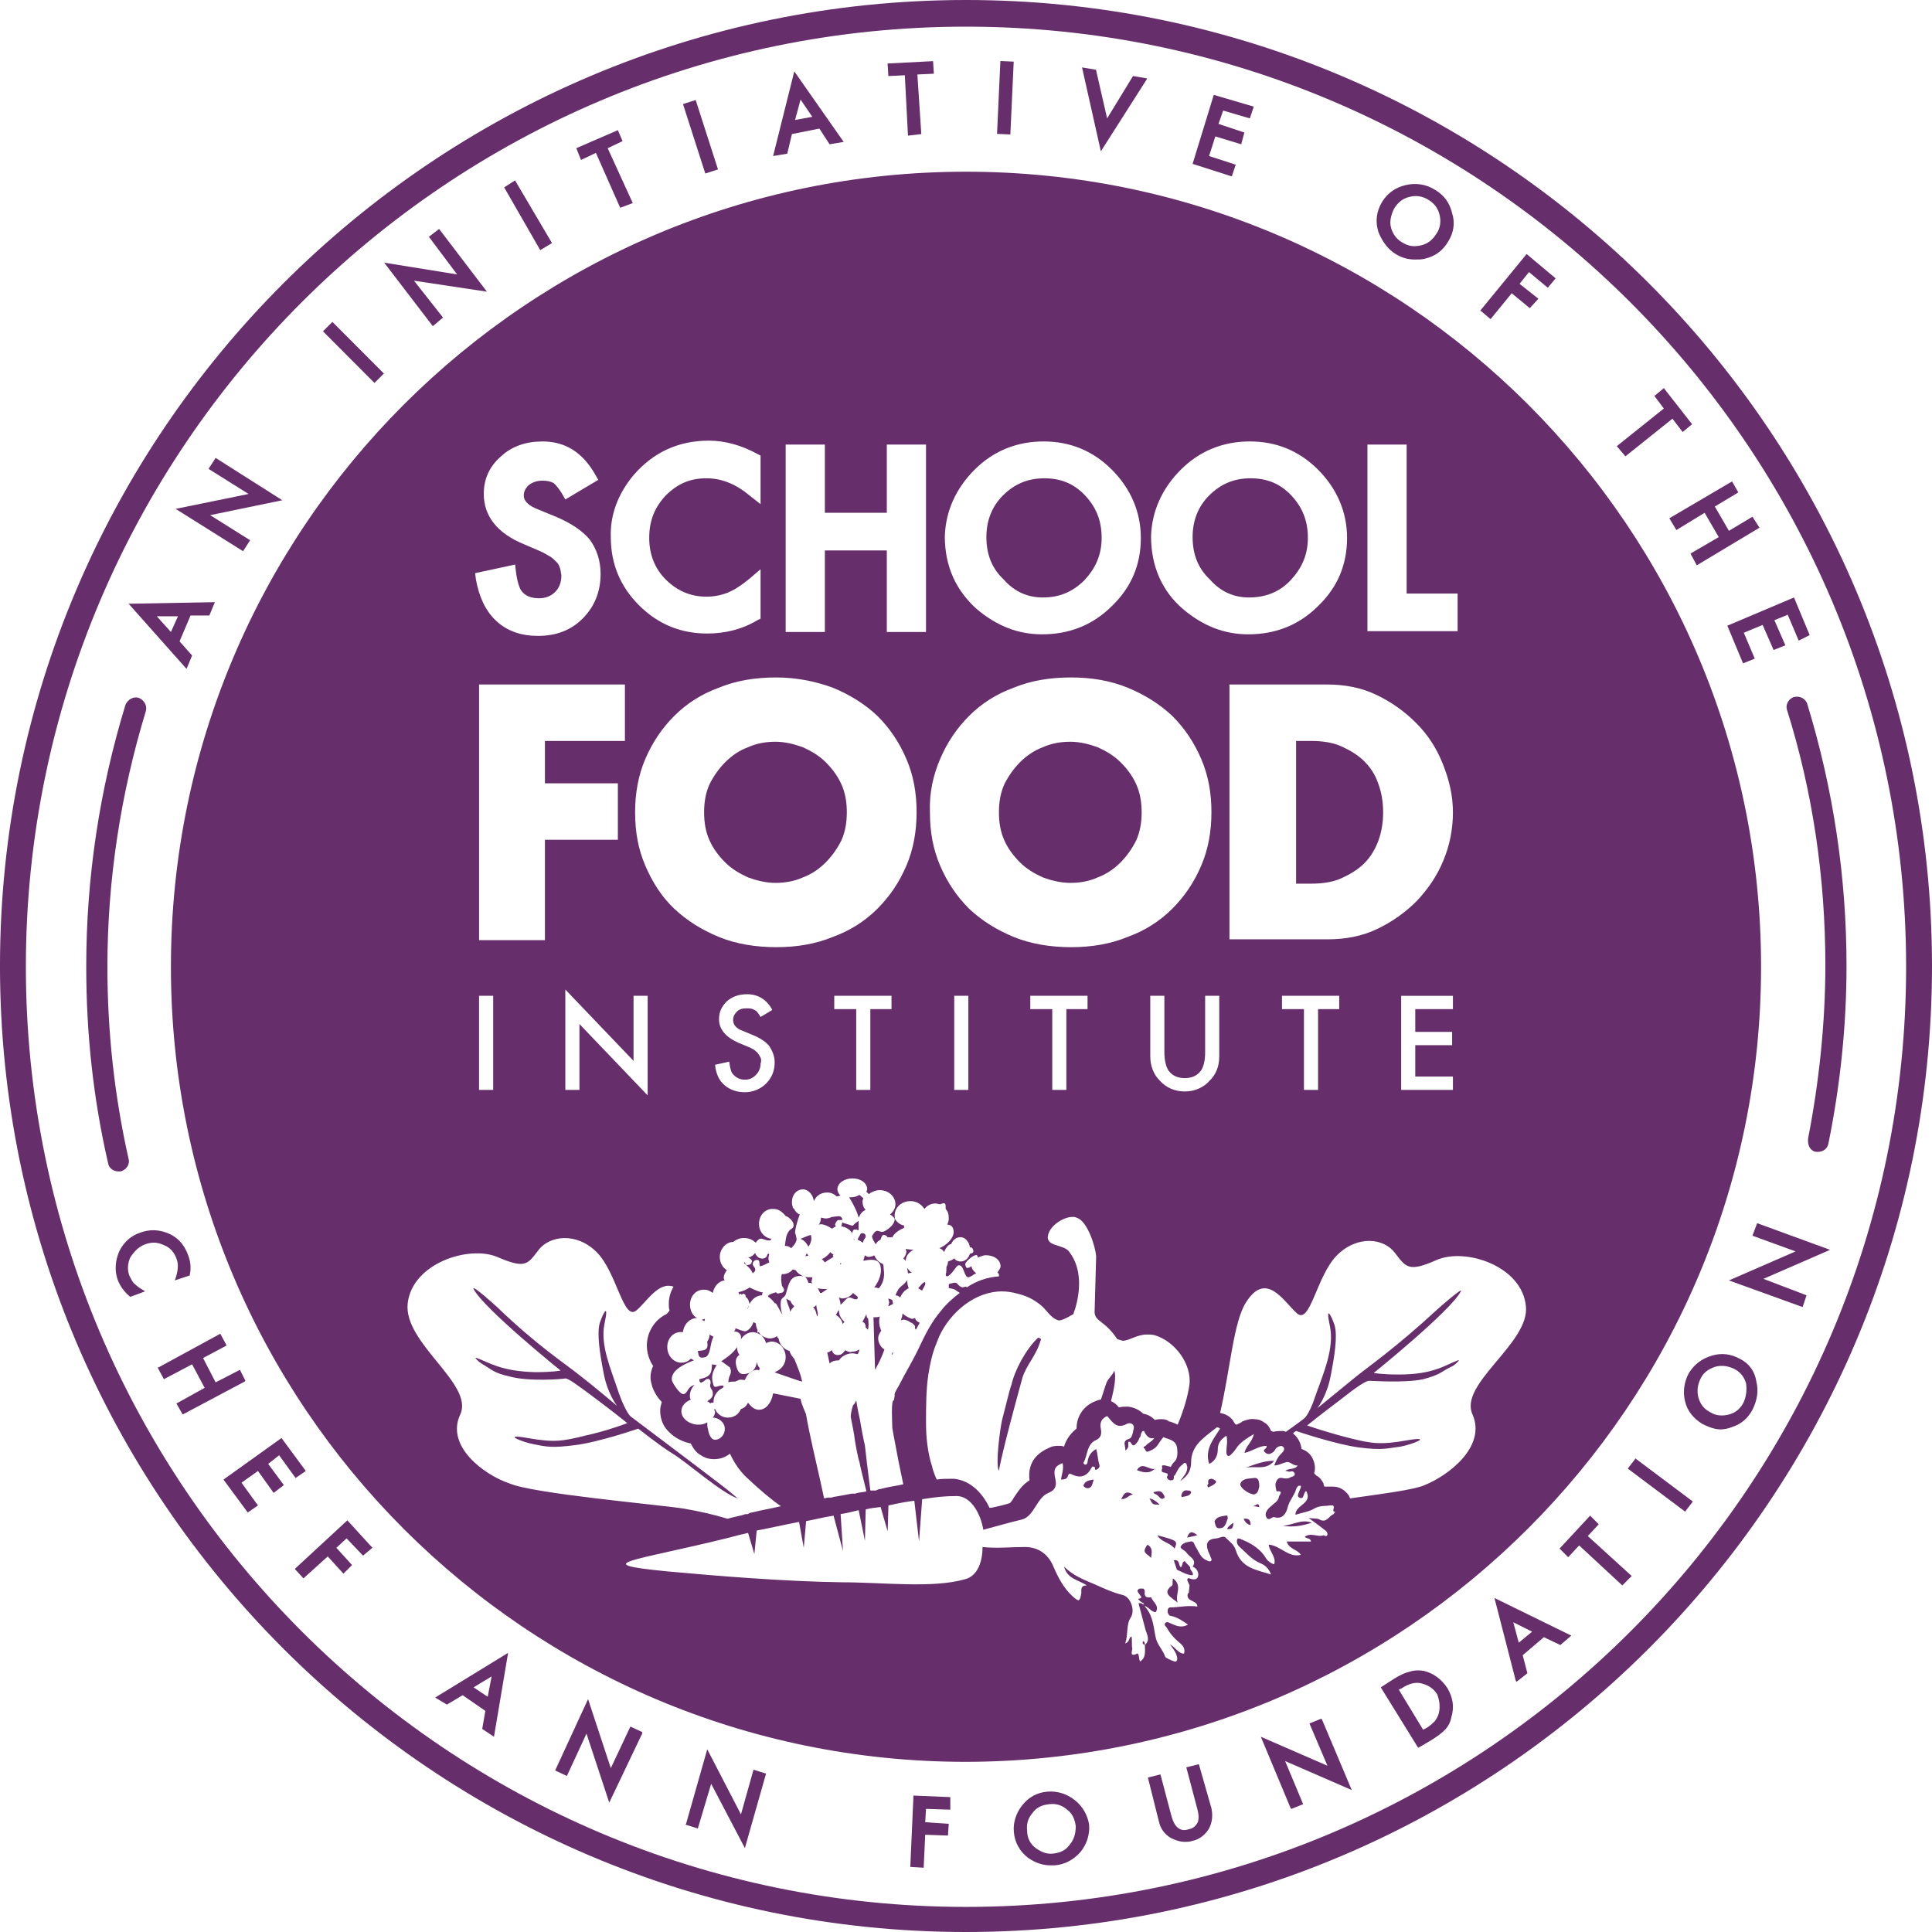 <?xml version="1.0" encoding="utf-8"?>
<!-- Generator: Adobe Illustrator 16.0.0, SVG Export Plug-In . SVG Version: 6.00 Build 0)  -->
<!DOCTYPE svg PUBLIC "-//W3C//DTD SVG 1.1//EN" "http://www.w3.org/Graphics/SVG/1.1/DTD/svg11.dtd">
<svg version="1.1" id="Layer_1" xmlns="http://www.w3.org/2000/svg" xmlns:xlink="http://www.w3.org/1999/xlink" x="0px" y="0px"
	 width="159.289px" height="159.289px" viewBox="176.679 175.774 159.289 159.289"
	 enable-background="new 176.679 175.774 159.289 159.289" xml:space="preserve">
<g>
	<path fill="#662E6B" d="M239.062,288.064c0,0.518-0.388,0.905-0.84,0.97c-0.517,0.13-0.711-0.129-0.84-0.646
		c-0.129-0.517,0.064-0.775,0.259-0.905c-0.129-0.193-0.194-0.388-0.194-0.646l0,0c-0.323,0.518-0.905,0.905-1.293,1.164
		l0.711,0.518c0,0,0,0.064,0.064,0.193c0.065,0.389-0.194,0.518-0.194,0.97c0,0.065,0,0.065,0,0.065
		c0.129-0.065,0.323-0.065,0.453-0.065c0.064,0,0.064,0,0.129,0c0.064-0.064,0.194-0.064,0.258-0.129c0.194-0.065,0.323,0,0.517,0
		c0.194-0.518,0.582-0.841,1.035-0.841c0.064,0,0.129,0.064,0.129,0.064c0-0.064,0.064-0.129,0.064-0.193
		C239.192,288.453,239.127,288.259,239.062,288.064C239.127,288.064,239.062,288.064,239.062,288.064z"/>
	<path fill="#662E6B" d="M241.778,287.16c-0.453-0.13-0.84-0.518-0.905-1.035c-0.064-0.064-0.129-0.064-0.129-0.193
		c-0.194,0.129-0.388,0.193-0.582,0.193c-0.259,0-0.517-0.129-0.711-0.258c0.194,0.193,0.323,0.387,0.388,0.646
		c0.129-0.065,0.323-0.13,0.453-0.13c0.646,0,1.164,0.582,1.164,1.293c0,0.582-0.388,1.034-0.905,1.229
		c0.065,0,0.065,0.064,0.129,0.064c0.582,0.194,2.004,0.711,2.133,0.711c-0.129-0.646-0.388-1.228-0.646-1.874
		C242.036,287.677,241.842,287.418,241.778,287.16z"/>
	<path fill="#662E6B" d="M243.458,281.083c-0.194,0-0.323,0-0.453-0.065c0.129,0.065,0.259,0.26,0.323,0.518
		c0.129,0,0.194,0,0.323,0.064c0-0.064-0.064-0.064-0.064-0.129c0-0.129,0.064-0.259,0.064-0.388
		C243.588,281.083,243.523,281.083,243.458,281.083z"/>
	<path fill="#662E6B" d="M242.166,283.475c-0.129-0.129-0.258-0.258-0.323-0.452c-0.129-0.065-0.194-0.065-0.323-0.194
		c0,0.064,0,0.129,0.129,0.518c0.065,0.129,0.129,0.323,0.194,0.582C241.907,283.733,242.036,283.604,242.166,283.475z"/>
	<path fill="#662E6B" d="M242.295,280.501c-0.064,0-0.194-0.064-0.259-0.064c-0.194,0.259-0.517,0.388-0.84,0.388h-0.064
		c-0.064,0.259-0.064,0.518,0,0.84c0,0.194,0.129,0.194,0.194,0.453c0,0.193-0.194,0.259-0.323,0.259
		c-0.129,0.064-0.323,0.064-0.323-0.065c-0.711,0.194-0.711,0.324-0.646,0.389c0.194,0.129,0.388,0.323,0.517,0.518
		c0.065,0,0.065,0,0.129,0.064c0.065,0.064,0.453,0.84,0.517,0.904c-0.129-0.322-0.194-0.84-0.129-1.163
		c0-0.194,0.323-0.323,0.388-0.518c0.194-0.581,0.258-1.293,0.84-1.487c0.259-0.064,0.453-0.064,0.646,0
		C242.683,280.889,242.424,280.76,242.295,280.501z"/>
	<path fill="#662E6B" d="M244.364,287.418l0.064,0.064C244.364,287.418,244.364,287.418,244.364,287.418L244.364,287.418z"/>
	<path fill="#662E6B" d="M235.442,289.746c-0.129-0.518,0-0.906,0.323-1.423l-0.388-0.064c0,0.905-0.259,1.034-1.035,1.228v0.065
		c0,0.194,0.129,0.259,0.194,0.194c0.194-0.065,0.258-0.194,0.388-0.26c0.194-0.064,0.258,0,0.323,0.13
		c0.064,0.259-0.065,0.323,0,0.517c0.064,0.194,0.194,0.26,0.194,0.453c0.064,0.323-0.129,0.518-0.453,0.711
		c0.129,0.064,0.194,0.129,0.259,0.193l0.064-0.064c0.065,0,0.129,0,0.194,0c0,0,0,0,0-0.064c0-0.518,0.323-0.969,0.776-1.163
		c0-0.065,0.065-0.065,0.065-0.13l-0.065-0.064C235.701,290.004,235.572,290.393,235.442,289.746z"/>
	<path fill="#662E6B" d="M234.796,287.677c0.517-0.13,0.388-1.163,0.711-1.681c-0.129-0.064-0.194-0.129-0.323-0.193
		c0,0.193-0.065,0.387-0.194,0.581c0,0,0,0,0,0.064c0.129,0.712-0.323,0.646-0.775,0.712
		C234.279,287.547,234.279,287.807,234.796,287.677z"/>
	<path fill="#662E6B" d="M237.705,282.44c0.064,0,0.064,0.064,0.129,0.064c0.064,0,0.064-0.064,0.129-0.064
		c0.064,0,0.194,0.064,0.194,0.194v0.064c0.194,0.129,0.258,0.323,0.323,0.582c0.194-0.389,0.582-0.711,1.034-0.711
		c0-0.065,0-0.194,0.064-0.26c-0.129,0.065-0.711-0.193-1.099-0.387c-0.259,0.193-0.582,0.322-0.905,0.387
		c0,0.065,0.065,0.194,0.065,0.324C237.641,282.505,237.641,282.44,237.705,282.44z"/>
	<path fill="#662E6B" d="M238.222,279.467v0.064c0-0.064,0.065-0.064,0.129-0.064C238.287,279.467,238.222,279.467,238.222,279.467z
		"/>
	<path fill="#662E6B" d="M238.739,280.76c0.129-0.129,0.259-0.194,0.194-0.389c0-0.064-0.129-0.193-0.194-0.322
		c0-0.194,0.065-0.324,0.259-0.389c0.388-0.064,0.258,0.259,0.323,0.518c0.323-0.064,0.517-0.193,0.776-0.323
		c0-0.13-0.065-0.194-0.065-0.323s0.065-0.259,0.065-0.388h-0.065c-0.194,0.064,0,0.259-0.388,0.388
		c-0.323,0.064-0.582-0.129-0.711-0.453c-0.129,0.194-0.323,0.324-0.582,0.389c0.129,0,0.323,0.193,0.323,0.258
		c0,0.194-0.129,0.324-0.259,0.324c-0.194,0.064-0.258,0-0.323-0.194c0,0,0,0,0-0.064c0,0.064-0.064,0.064-0.064,0.129
		C238.352,280.178,238.61,280.437,238.739,280.76z"/>
	<path fill="#662E6B" d="M234.796,284.51c-0.064,0-0.129,0.064-0.258,0.064c0.064,0.064,0.129,0.064,0.194,0.129
		C234.796,284.639,234.796,284.574,234.796,284.51z"/>
	<path fill="#662E6B" d="M238.416,283.41c0,0.129-0.064,0.193-0.129,0.259h0.065C238.352,283.604,238.352,283.539,238.416,283.41z"
		/>
	<path fill="#662E6B" d="M248.048,275.523c-0.194-0.194-0.258-0.453-0.258-0.711c0-0.064,0.064-0.194,0.064-0.259
		c-0.129-0.065-0.194-0.194-0.323-0.259c-0.194,0.129-0.453,0.193-0.711,0.193c-0.065,0-0.065,0-0.129,0
		c0.323,0.518,0.711,1.293,0.776,1.682C247.661,275.781,247.79,275.652,248.048,275.523z"/>
	<path fill="#662E6B" d="M237.77,285.932c0,0.064,0,0.129,0,0.258c0.194-0.322,0.582-0.582,0.97-0.582
		c0.259,0,0.517,0.13,0.711,0.26c-0.065-0.065-0.194-0.194-0.194-0.26c-0.064,0-0.064,0-0.129,0.065c0-0.065,0-0.13,0-0.259
		c-0.065-0.129-0.129-0.323-0.129-0.518l0,0c-0.065-0.064-0.129-0.064-0.194-0.129c-0.129,0.389-0.388,0.711-0.711,0.775l0,0
		c-0.323-0.064-0.582-0.193-0.775-0.258c0,0.129-0.065,0.193-0.129,0.258C237.446,285.543,237.705,285.673,237.77,285.932z"/>
	<path fill="#662E6B" d="M250.182,287.482c0.065,0,0.129-0.129,0.129-0.193h-0.064C250.247,287.354,250.182,287.482,250.182,287.482
		z"/>
	<path fill="#662E6B" d="M245.98,279.919c-0.065,0,0,0.13,0,0.13C246.044,279.984,246.044,279.854,245.98,279.919z"/>
	<path fill="#662E6B" d="M245.592,284.186c0.259,0.13,0.517,0.453,0.582,0.775c0-0.064,0.064-0.129,0.129-0.193
		c-0.259-0.258-0.453-0.518-0.453-0.97C245.786,283.798,245.721,283.992,245.592,284.186z"/>
	<path fill="#662E6B" d="M243.717,283.539c0.194,0.194,0.258,0.453,0.323,0.776c0.064-0.065,0.064-0.13,0.064-0.259
		c0-0.064-0.129-0.518-0.129-0.711C243.911,283.475,243.847,283.539,243.717,283.539z"/>
	<path fill="#662E6B" d="M246.95,277.463c0-0.129,0.064-0.323,0.194-0.323s0.129,0,0.323,0.064c0-0.064,0-0.517,0-0.646v-0.064
		v-0.065c-0.065,0.065-0.388,0.26-0.453,0.389h-0.064h-0.065c-0.129-0.064-0.646-0.194-0.776-0.259c0,0.13-0.064,0.259-0.064,0.323
		C246.432,276.945,246.755,277.14,246.95,277.463z"/>
	<path fill="#662E6B" d="M248.048,277.786v-0.13c0-0.129-0.194-0.258-0.323-0.193h-0.064c-0.064,0.129-0.259,0.388-0.259,0.518
		l0.453,0.258C247.79,278.109,248.048,277.786,248.048,277.786z"/>
	<path fill="#662E6B" d="M245.269,277.074c0.129-0.064,0.194-0.129,0.323-0.193c0-0.064-0.064-0.064-0.064-0.129
		c0-0.13,0.194-0.389,0.258-0.389h0.259c0.064,0,0.129-0.064,0.064-0.129c-0.129-0.323-0.517-0.129-0.84-0.129
		c-0.129,0.064-0.323,0.129-0.517,0.129c-0.129,0-0.258-0.064-0.388-0.064c0,0.193-0.065,0.452-0.194,0.582
		C244.428,276.622,244.881,276.816,245.269,277.074z"/>
	<path fill="#662E6B" d="M247.079,277.915c0,0.065,0,0.13,0,0.13c0-0.064,0.065-0.064,0.065-0.13
		C247.144,277.98,247.144,277.98,247.079,277.915z"/>
	<path fill="#662E6B" d="M252.961,281.664v-0.193c-0.258,0.064-0.388,0.323-0.582,0.518c0.129,0.064,0.194,0.129,0.323,0.193
		C252.833,281.924,252.961,281.729,252.961,281.664z"/>
	<path fill="#662E6B" d="M251.475,280.307c0,0.13,0.065,0.324,0.065,0.453l0.323-0.064
		C251.733,280.631,251.604,280.501,251.475,280.307z"/>
	<path fill="#662E6B" d="M251.604,281.988c-0.064-0.13-0.129-0.389-0.129-0.646c-0.452,0.582-0.646,0.388-0.97,1.229
		c0.129,0,0.323,0.064,0.388,0.193C251.022,282.44,251.281,282.117,251.604,281.988z"/>
	<path fill="#662E6B" d="M251.087,284.057c0,0.193-0.064,0.388-0.129,0.582c0.065,0,0.129-0.064,0.194-0.064
		c0.259,0,0.453,0.129,0.646,0.258l0,0h0.065c0.064,0.064,0.258,0.259,0.258,0.259s0,0.065,0,0.194c0,0.064,0.065,0.064,0.065,0.129
		l0.323-0.582c-0.259-0.129-0.323-0.193-0.388-0.388c-0.064,0-0.129,0.065-0.258,0.065
		C251.668,284.444,251.345,284.314,251.087,284.057z"/>
	<path fill="#662E6B" d="M246.626,282.764c0.258-0.064,0.452,0.193,0.646,0.129c0.064,0,0.129,0,0.129-0.193
		c-0.129-0.129-0.258-0.194-0.388-0.323c-0.194,0.259-0.517,0.452-0.905,0.452c-0.064,0-0.129-0.064-0.258-0.064
		c0.064,0.193,0.129,0.388,0.129,0.582C246.174,283.217,246.432,282.828,246.626,282.764z"/>
	<path fill="#662E6B" d="M243.071,279.338c0.064,0,0.194,0,0.258-0.064c-0.064-0.065-0.129-0.13-0.129-0.195
		C243.135,279.208,243.135,279.273,243.071,279.338z"/>
	<path fill="#662E6B" d="M251.151,279.531c0.065,0.064,0.194,0.129,0.194,0.259c0-0.452,0.259-0.776,0.646-0.97
		c-0.194,0-0.452-0.064-0.646-0.064c0,0.064,0.065,0.129,0.065,0.193C251.41,279.144,251.281,279.402,251.151,279.531z"/>
	<polygon fill="#662E6B" points="227.039,321.552 225.164,315.863 222.448,321.746 223.418,322.197 225.034,318.707 
		226.909,324.396 229.624,318.707 229.624,318.578 228.655,318.125 	"/>
	<path fill="#662E6B" d="M241.972,186.828l2.263-0.452l0.84,1.293l1.164-0.194l-4.073-5.818l-1.745,6.981l1.164-0.194
		L241.972,186.828z M242.683,183.984l0.97,1.422l-1.422,0.258L242.683,183.984z"/>
	<polygon fill="#662E6B" points="251.281,181.98 251.54,186.958 252.638,186.828 252.315,181.915 253.673,181.851 253.608,180.816 
		249.858,181.01 249.923,182.044 	"/>
	
		<rect x="256.623" y="183.307" transform="matrix(-0.046 0.999 -0.999 -0.046 455.185 -67.078)" fill="#662E6B" width="6.012" height="1.099"/>
	<polygon fill="#662E6B" points="271.191,182.368 271.256,182.238 270.093,182.044 267.959,185.535 267.055,181.592 
		267.055,181.527 265.891,181.333 267.442,188.25 	"/>
	<polygon fill="#662E6B" points="222.19,195.814 219.216,190.771 219.151,190.643 218.247,191.224 221.22,196.396 	"/>
	
		<rect x="233.822" y="184.181" transform="matrix(-0.952 0.306 -0.306 -0.952 514.834 293.534)" fill="#662E6B" width="1.099" height="6.013"/>
	<polygon fill="#662E6B" points="225.81,188.38 227.814,192.905 228.849,192.517 226.78,187.992 228.008,187.41 227.62,186.505 
		224.194,187.992 224.582,188.961 	"/>
	<path fill="#662E6B" d="M326.4,270.739c0.064,0,0.129,0,0.193,0c0.388,0,0.776-0.259,0.841-0.711
		c0.97-4.784,1.486-9.697,1.486-14.61c0-7.37-1.099-14.61-3.232-21.592c-0.129-0.453-0.646-0.711-1.099-0.582
		c-0.452,0.129-0.711,0.646-0.582,1.034c2.134,6.788,3.168,13.899,3.168,21.075c0,4.783-0.518,9.633-1.422,14.287
		C325.688,270.223,325.947,270.675,326.4,270.739z"/>
	<polygon fill="#662E6B" points="320.388,230.465 321.357,230.077 320.452,227.943 322.004,227.297 322.909,229.366 
		323.879,228.978 322.974,226.909 324.072,226.457 324.978,228.59 325.883,228.137 324.59,225.034 319.095,227.362 	"/>
	<polygon fill="#662E6B" points="314.893,219.475 317.221,218.053 318.384,220.057 316.057,221.414 316.574,222.384 
		321.745,219.281 321.164,218.376 319.225,219.54 318.061,217.535 320,216.372 319.482,215.467 314.312,218.505 	"/>
	<polygon fill="#662E6B" points="278.562,189.35 276.363,188.638 276.881,187.022 279.014,187.669 279.273,186.699 277.14,185.988 
		277.527,184.889 279.725,185.535 280.049,184.565 276.752,183.596 275.006,189.285 278.238,190.319 	"/>
	<polygon fill="#662E6B" points="212.364,202.667 213.204,201.956 210.812,198.917 216.824,199.822 212.881,194.65 212.041,195.297 
		214.368,198.4 208.355,197.43 	"/>
	<polygon fill="#662E6B" points="314.569,210.295 315.41,211.394 316.186,210.748 313.858,207.774 313.083,208.42 313.858,209.455 
		309.979,212.558 310.691,213.398 	"/>
	<path fill="#662E6B" d="M291.75,196.719c0.517,0.323,1.033,0.453,1.615,0.453c0.259,0,0.518,0,0.776-0.065
		c0.841-0.194,1.487-0.646,1.939-1.422c0.452-0.711,0.581-1.552,0.323-2.328c-0.194-0.84-0.646-1.487-1.422-1.939
		c-0.712-0.452-1.553-0.582-2.393-0.388s-1.486,0.646-1.939,1.357l0,0c-0.518,0.841-0.582,1.681-0.323,2.521
		C290.65,195.685,291.104,196.331,291.75,196.719z M291.62,192.97L291.62,192.97c0.323-0.517,0.712-0.84,1.293-0.97
		c0.517-0.129,1.034-0.064,1.552,0.259s0.775,0.711,0.904,1.228c0.13,0.517,0.065,1.099-0.258,1.552
		c-0.323,0.517-0.711,0.84-1.293,0.969c-0.582,0.129-1.035,0.065-1.552-0.258c-0.452-0.259-0.776-0.711-0.905-1.229
		C291.232,194.069,291.361,193.487,291.62,192.97z"/>
	<polygon fill="#662E6B" points="301.317,199.952 302.805,201.18 303.516,200.404 301.964,199.176 302.739,198.206 304.291,199.499 
		304.938,198.723 302.545,196.719 298.731,201.374 299.572,202.085 	"/>
	<path fill="#662E6B" d="M188.638,278.367c0.518-0.193,1.035-0.193,1.552,0.064c0.517,0.195,0.84,0.582,1.034,1.1
		c0.194,0.453,0.129,1.034-0.064,1.616l-0.065,0.194l1.164-0.389h0.064v-0.064c0.129-0.582,0.064-1.099-0.129-1.615
		c-0.323-0.906-0.905-1.553-1.81-1.875c-0.711-0.259-1.422-0.259-2.133,0c-0.776,0.258-1.357,0.775-1.746,1.551
		c-0.323,0.775-0.388,1.552-0.129,2.328c0.194,0.517,0.517,0.969,0.969,1.357l0.065,0.064l1.228-0.453l-0.194-0.129
		c-0.129-0.064-0.323-0.193-0.388-0.259c-0.129-0.064-0.194-0.194-0.323-0.259c-0.129-0.129-0.259-0.388-0.388-0.646
		c-0.194-0.517-0.129-1.034,0.065-1.486C187.733,278.949,188.121,278.562,188.638,278.367z"/>
	<polygon fill="#662E6B" points="237.77,325.365 234.99,320 233.245,326.142 233.18,326.206 234.214,326.529 235.313,322.844 
		238.093,328.146 239.838,322.004 238.804,321.681 	"/>
	<path fill="#662E6B" d="M244.105,281.988c0.065,0.129,0.129,0.258,0.194,0.388h0.065h0.064c0.065-0.065,0.388-0.259,0.453-0.323
		C244.622,282.053,244.364,282.053,244.105,281.988z"/>
	<polygon fill="#662E6B" points="251.733,329.633 251.733,329.697 252.833,329.762 252.961,327.047 254.836,327.111 
		254.901,326.142 252.961,326.012 253.026,324.913 255.03,324.978 255.03,323.943 251.992,323.814 	"/>
	<path fill="#662E6B" d="M279.66,225.034c1.357,0,2.521-0.452,3.427-1.422s1.423-2.069,1.423-3.491c0-1.422-0.453-2.521-1.358-3.491
		s-2.004-1.422-3.361-1.422c-1.358,0-2.456,0.453-3.427,1.422l0,0c-0.904,0.905-1.357,2.069-1.357,3.426
		c0,1.422,0.453,2.586,1.422,3.491C277.334,224.582,278.432,225.034,279.66,225.034z"/>
	<path fill="#662E6B" d="M262.271,286.061c-1.034,0.97-1.938,2.715-2.198,3.879c-0.064,0.129-0.193,0.582-0.775,2.909
		c-0.129,0.517-0.582,3.685-0.258,4.202v-0.064c0.064-0.259,0.193-1.293,1.938-7.629c0.323-1.034,1.164-1.875,1.487-3.038
		C262.529,286.189,262.529,286.125,262.271,286.061z"/>
	<path fill="#662E6B" d="M213.527,316.314l1.293-0.775l1.875,1.293l-0.258,1.487l0.97,0.646l1.164-6.917l-6.012,3.685
		L213.527,316.314z M217.212,313.988l-0.323,1.681l-1.164-0.776L217.212,313.988z"/>
	<path fill="#662E6B" d="M289.164,238.545c-0.518-0.517-1.164-0.905-1.875-1.228s-1.552-0.453-2.521-0.453h-1.229v11.766h1.229
		c0.97,0,1.811-0.129,2.521-0.453s1.357-0.711,1.875-1.228c0.517-0.518,0.904-1.164,1.163-1.875
		c0.259-0.711,0.388-1.487,0.388-2.327s-0.129-1.616-0.388-2.327C290.068,239.645,289.681,239.062,289.164,238.545z"/>
	<path fill="#662E6B" d="M243.329,278.562c0.194-0.259,0.323-0.646,0.194-0.97c-0.259,0.064-0.518,0.193-0.841,0.323
		C243.006,278.045,243.2,278.303,243.329,278.562z"/>
	<path fill="#662E6B" d="M192.064,230.917l0.453-1.099l-1.034-1.164l0.905-2.133h1.552l0.453-1.099l-7.111,0.129l4.655,5.236
		L192.064,230.917z M190.771,227.879l-1.164-1.293h1.746L190.771,227.879z"/>
	
		<rect x="205.226" y="201.688" transform="matrix(-0.708 0.706 -0.706 -0.708 496.022 204.476)" fill="#662E6B" width="1.099" height="6.012"/>
	<polygon fill="#662E6B" points="196.719,221.22 197.301,220.315 194.004,218.247 199.952,217.018 194.457,213.527 193.875,214.432 
		197.172,216.501 191.16,217.729 	"/>
	<polygon fill="#662E6B" points="196.913,289.616 196.46,288.711 194.457,289.746 193.422,287.741 195.362,286.707 194.844,285.737 
		189.737,288.518 189.673,288.518 190.19,289.486 192.517,288.259 193.552,290.198 191.224,291.49 191.741,292.396 196.849,289.681 
			"/>
	<polygon fill="#662E6B" points="201.05,305.066 200.986,305.131 201.697,305.907 203.701,304.098 204.994,305.52 205.705,304.809 
		204.412,303.386 205.252,302.61 206.61,304.032 207.386,303.386 205.317,301.123 	"/>
	<polygon fill="#662E6B" points="199.693,295.758 201.05,297.633 201.891,297.051 199.887,294.336 195.103,297.762 197.107,300.477 
		197.947,299.895 196.59,298.02 197.947,297.051 199.24,298.86 200.081,298.215 198.788,296.469 	"/>
	<path fill="#662E6B" d="M186.634,272.355c0.453-0.129,0.776-0.582,0.646-1.034c-1.164-5.172-1.746-10.473-1.746-15.838
		c0-7.176,1.099-14.287,3.168-21.075c0.129-0.453-0.129-0.905-0.582-1.099c-0.453-0.129-0.905,0.129-1.099,0.582
		c-2.134,6.982-3.232,14.223-3.232,21.592c0,5.495,0.582,10.925,1.81,16.226c0.064,0.389,0.453,0.646,0.84,0.646
		C186.505,272.355,186.57,272.355,186.634,272.355z"/>
	<path fill="#662E6B" d="M274.877,298.86c0-0.194-0.129-0.194-0.259-0.194c-0.259-0.064-0.452,0.065-0.517,0.324
		c-0.065,0.129,0,0.258,0.129,0.193C274.488,299.119,274.748,299.119,274.877,298.86z"/>
	<path fill="#662E6B" d="M274.554,302.545c0.323-0.064,0.581-0.129,0.841-0.193C275.006,302.028,274.748,301.964,274.554,302.545z"
		/>
	<path fill="#662E6B" d="M272.098,302.352c0.322,0.582,1.033,0.582,1.422,1.1C273.777,302.805,273.777,302.805,272.098,302.352z"/>
	<path fill="#662E6B" d="M273.325,306.488c-0.905,0.646-0.064,0.971,0.452,1.423c-0.258-0.711,0.453-1.357-0.388-2.004
		C273.325,306.166,273.39,306.424,273.325,306.488z"/>
	<path fill="#662E6B" d="M271.451,299.312c0.258,0.518,0.258,0.518,0.84,0.518C272.032,299.572,271.773,299.378,271.451,299.312z"/>
	<path fill="#662E6B" d="M277.851,301.834c0.388,0.064,0.517-0.064,0.517-0.517C278.109,301.512,277.915,301.641,277.851,301.834z"
		/>
	<path fill="#662E6B" d="M245.398,279.208c-0.129-0.064-0.194-0.13-0.258-0.194c-0.194,0.26-0.453,0.453-0.711,0.582
		c0.129,0.064,0.194,0.194,0.259,0.259c0.258-0.194,0.517-0.323,0.711-0.452C245.333,279.338,245.333,279.273,245.398,279.208z"/>
	<path fill="#662E6B" d="M276.945,297.891c-0.064-0.064-0.258-0.193-0.388-0.193s-0.323,0.064-0.259,0.322
		c0.064,0.13-0.193,0.195,0,0.389c0.129-0.064,0.259-0.129,0.389-0.193C276.752,298.149,276.945,298.085,276.945,297.891z"/>
	<path fill="#662E6B" d="M277.721,300.735c-0.322,0.064-0.711,0.064-0.904,0.452c0.064,0.259,0.064,0.646,0.452,0.582
		c0.452,0,0.517-0.518,0.646-0.84C277.851,300.93,277.98,300.671,277.721,300.735z"/>
	<path fill="#662E6B" d="M266.02,298.215c-0.064,0.064,0.13,0.258,0.324,0.258c0.388,0,0.388-0.388,0.517-0.711
		C266.408,297.826,266.149,297.891,266.02,298.215z"/>
	<path fill="#662E6B" d="M274.812,305.066L274.812,305.066L274.812,305.066L274.812,305.066L274.812,305.066z"/>
	<path fill="#662E6B" d="M274.036,305.002c-0.064-0.064-0.129-0.193-0.129-0.258c-0.065-0.195-0.13-0.389-0.388-0.324h-0.064
		l0.258,0.775c0.453,0.194,0.841,0.453,1.293,0.453c0.129-0.258-0.258-0.388-0.193-0.646c-0.13-0.193-0.324-0.323-0.453-0.518
		C274.102,304.549,274.23,304.809,274.036,305.002z"/>
	<path fill="#662E6B" d="M271.902,296.856c-0.451,0.194-1.033-0.646-1.486,0.13C270.934,297.18,271.451,297.309,271.902,296.856z"/>
	<path fill="#662E6B" d="M269.123,299.378c0.453,0,0.582-0.323,0.97-0.388C269.446,298.602,269.317,298.99,269.123,299.378z"/>
	<path fill="#662E6B" d="M271.386,303.191c-0.13-0.129-0.194,0.065-0.259,0.194c-0.258,0.452,0.194,0.517,0.453,0.841
		C271.645,303.773,271.709,303.451,271.386,303.191z"/>
	<path fill="#662E6B" d="M272.098,299.055c0.193,0.129,0.258,0.388,0.517,0.258c0.13-0.064,0.064-0.129,0.064-0.193
		c-0.13-0.258-0.259-0.453-0.581-0.388c-0.13,0-0.195,0.064-0.324,0.064C271.838,298.99,271.968,298.926,272.098,299.055z"/>
	<path fill="#662E6B" d="M265.309,324.202c-0.646-0.517-1.422-0.776-2.262-0.712c-0.841,0.065-1.552,0.453-2.069,1.1
		c-0.517,0.646-0.775,1.422-0.711,2.198c0.064,0.905,0.517,1.681,1.229,2.198c0.581,0.387,1.163,0.582,1.81,0.582
		c0.13,0,0.194,0,0.324,0c0.84-0.065,1.551-0.453,2.133-1.1c0.518-0.646,0.775-1.422,0.711-2.263
		C266.344,325.43,265.955,324.719,265.309,324.202z M264.856,327.887c-0.323,0.453-0.775,0.646-1.357,0.711
		c-0.517,0.064-0.97-0.129-1.423-0.452c-0.452-0.323-0.711-0.841-0.711-1.423c-0.064-0.581,0.064-1.033,0.453-1.486
		c0.323-0.453,0.775-0.646,1.357-0.711s1.034,0.064,1.486,0.452c0.453,0.323,0.646,0.841,0.711,1.358
		C265.373,326.917,265.244,327.435,264.856,327.887z"/>
	<polygon fill="#662E6B" points="308.493,301.446 307.782,300.735 305.261,303.451 305.972,304.162 306.877,303.191 
		310.433,306.488 311.208,305.713 307.588,302.416 	"/>
	<path fill="#662E6B" d="M301.641,314.311l0.064,0.13l0.905-0.711l-0.388-1.487l1.745-1.486l1.357,0.646l0.905-0.775l-6.336-3.104
		L301.641,314.311z M301.898,311.208l-0.452-1.681l1.552,0.775L301.898,311.208z"/>
	<path fill="#662E6B" d="M294.076,313.535c-0.387-0.064-0.775-0.064-1.163,0.064c-0.323,0.064-0.776,0.259-1.293,0.582l-1.099,0.711
		l3.038,4.914l0.064,0.064l1.099-0.646c0.518-0.324,0.841-0.582,1.1-0.841s0.453-0.646,0.518-1.034
		c0.258-0.84,0.129-1.616-0.324-2.393C295.499,314.182,294.853,313.729,294.076,313.535z M295.305,317.026
		c-0.064,0.259-0.193,0.452-0.322,0.646c-0.194,0.194-0.389,0.388-0.712,0.581l-0.259,0.13l-2.004-3.297l0.259-0.13
		c0.582-0.387,1.163-0.517,1.616-0.387c0.518,0.129,0.97,0.387,1.293,0.904C295.369,315.992,295.435,316.51,295.305,317.026z"/>
	<polygon fill="#662E6B" points="311.531,296.016 310.885,296.856 315.539,300.348 315.604,300.412 316.251,299.572 
		311.596,296.081 	"/>
	<path fill="#662E6B" d="M320.129,287.807c-0.711-0.389-1.486-0.518-2.327-0.26c-0.84,0.26-1.422,0.712-1.874,1.423
		c-0.389,0.711-0.518,1.552-0.323,2.327c0.193,0.84,0.711,1.422,1.422,1.875c0.517,0.258,1.034,0.452,1.486,0.452
		c0.323,0,0.646-0.064,0.97-0.194c0.776-0.258,1.293-0.711,1.682-1.422c0.388-0.775,0.517-1.551,0.323-2.327
		C321.357,288.84,320.905,288.193,320.129,287.807z M320.388,291.49c-0.259,0.453-0.646,0.776-1.163,0.906
		c-0.518,0.129-1.035,0.129-1.552-0.194c-0.518-0.259-0.841-0.712-0.97-1.229s-0.064-1.034,0.193-1.552
		c0.259-0.517,0.646-0.775,1.229-0.969c0.518-0.13,1.034-0.065,1.552,0.193s0.841,0.711,0.97,1.229
		C320.711,290.457,320.646,290.974,320.388,291.49z"/>
	<path fill="#662E6B" d="M256.323,175.774c-43.895,0-79.645,35.75-79.645,79.644s35.75,79.645,79.645,79.645
		c43.896,0,79.645-35.75,79.645-79.645S300.283,175.774,256.323,175.774z M256.323,332.994c-42.731,0-77.511-34.779-77.511-77.511
		c0-42.731,34.78-77.511,77.511-77.511s77.511,34.78,77.511,77.511C333.834,298.215,299.119,332.994,256.323,332.994z"/>
	<polygon fill="#662E6B" points="321.552,276.622 321.164,277.656 324.719,278.949 319.225,281.342 325.301,283.539 325.624,282.57 
		322.068,281.212 327.563,278.82 	"/>
	<path fill="#662E6B" d="M270.998,308.17L270.998,308.17L270.998,308.17L270.998,308.17L270.998,308.17z"/>
	<path fill="#662E6B" d="M279.338,296.792c0.775-0.194,1.745,0.259,2.392-0.582C280.824,296.21,280.113,296.533,279.338,296.792z"/>
	<path fill="#662E6B" d="M282.44,301.576c0.841,0.129,1.616,0,2.392-0.259C283.992,300.994,283.281,301.512,282.44,301.576z"/>
	<polygon fill="#662E6B" points="285.673,317.543 285.607,317.479 284.639,317.867 286.125,321.357 280.631,318.966 
		283.087,324.849 283.151,324.913 284.121,324.525 282.635,320.97 288.129,323.361 	"/>
	<path fill="#662E6B" d="M279.984,299.959c0.258,0,0.387,0.065,0.517,0.065c0-0.065,0-0.13-0.064-0.194
		C280.371,299.701,280.242,299.895,279.984,299.959z"/>
	<path fill="#662E6B" d="M321.875,255.483c0-36.202-29.35-65.552-65.552-65.552s-65.552,29.35-65.552,65.552
		c0,36.203,29.35,65.551,65.552,65.551C292.525,320.97,321.875,291.62,321.875,255.483z M289.422,212.428h3.232v12.283h4.202v3.103
		h-7.435V212.428z M296.404,260.849v1.099h-3.039v2.586h3.104v1.1h-4.267v-7.758h4.267v1.099h-3.104v1.875H296.404z
		 M295.693,246.691c-0.518,1.293-1.293,2.392-2.198,3.362c-0.97,0.97-2.069,1.745-3.298,2.327c-1.228,0.582-2.585,0.84-4.072,0.84
		h-8.08v-21.01h8.08c1.422,0,2.78,0.259,4.008,0.84c1.229,0.582,2.328,1.358,3.297,2.328c0.971,0.97,1.682,2.068,2.199,3.361
		c0.517,1.293,0.84,2.586,0.84,4.008C296.469,244.105,296.21,245.463,295.693,246.691z M282.376,258.974v-1.099h4.719v1.099h-1.745
		v6.659h-1.164v-6.659H282.376z M274.036,214.497c1.552-1.552,3.491-2.327,5.688-2.327c2.199,0,4.073,0.775,5.625,2.327
		c1.551,1.551,2.392,3.491,2.392,5.624c0,2.198-0.775,4.073-2.392,5.625c-1.552,1.551-3.491,2.327-5.754,2.327
		c-2.004,0-3.749-0.711-5.365-2.069c-1.746-1.487-2.65-3.556-2.65-6.012C271.645,217.923,272.484,216.048,274.036,214.497z
		 M268.541,288.775c-0.064,0.324-0.517,0.646-0.646,1.035c-0.129,0.322-0.258,0.84-0.452,1.357c-0.13,0-0.259,0.064-0.452,0.129
		c-0.971,0.389-1.552,1.229-1.552,2.263c-0.582,0.452-0.905,1.034-1.034,1.487c-0.129-0.064-0.259-0.064-0.389-0.064
		c-0.258,0-0.517,0-0.775,0.129c-0.904,0.388-1.875,1.099-1.681,2.715c-0.646,0.389-0.97,0.97-1.293,1.422
		c-0.064,0.13-0.194,0.324-0.323,0.453c-0.388,0.129-0.904,0.258-1.551,0.388c-0.065,0-0.065,0-0.13,0
		c-0.646-1.357-1.681-2.263-2.909-2.392c-0.129,0-0.194,0-0.323,0c-0.388,0-0.776,0-1.099,0.064c-0.064,0-0.388-0.905-0.388-1.034
		c-0.388-1.164-0.517-2.457-0.517-3.685c0-1.293,0-2.65,0.194-3.943c0.129-0.841,0.323-1.746,0.646-2.521
		c0.064-0.194,0.194-0.453,0.258-0.646c0.905-1.939,2.909-3.686,5.172-3.686c0.388,0,0.84,0.064,1.293,0.194
		c0.775,0.194,1.293,0.452,1.939,0.97c0.453,0.388,0.775,1.034,1.422,1.229c0,0,0,0,0.064,0c0.13,0,0.389-0.064,1.164-0.518
		c0,0,0.064-0.258,0.129-0.388c0.453-1.487,0.582-3.362-0.452-4.72c-0.452-0.711-2.069-0.387-1.745-1.486
		c0.193-0.711,1.229-1.422,2.004-1.422c0.129,0,0.193,0,0.323,0.064c0.905,0.258,1.552,2.392,1.616,3.168l-0.129,4.654
		c0.064,0.775,0.84,0.646,1.874,2.197l0.452,0.13c0.518,0,1.164-0.517,2.004-0.517c0.194,0,0.389,0,0.646,0.064
		c1.682,0.517,3.039,2.392,2.846,4.072c-0.13,0.905-0.453,2.068-0.971,3.297c-0.258-0.129-0.452-0.193-0.646-0.258
		c-0.064,0-0.129,0-0.129-0.065c-0.129-0.064-0.323-0.13-0.518-0.13c-0.193,0-0.388,0-0.582,0.065
		c-0.258-0.259-0.581-0.452-0.969-0.517c-0.324-0.324-0.775-0.518-1.229-0.582c-0.259,0-0.518,0-0.775,0.064
		c-0.194-0.259-0.389-0.389-0.646-0.518C268.541,290.263,268.735,289.229,268.541,288.775z M250.247,293.495
		c0.064,0.452,0.453,2.392,0.517,2.78c0.129,0.646,0.259,1.228,0.388,1.874c-0.517,0.13-1.164,0.194-1.875,0.388
		c-0.129,0-0.259,0.064-0.388,0.129c-0.064,0-0.194,0-0.258,0c-0.065,0-0.129,0-0.194,0c-0.194-1.486-0.388-3.167-0.453-3.749
		c-0.065-0.194-0.323-1.552-0.388-2.004c-0.065-0.259-0.259-1.228-0.323-1.681c-0.065,0.129-0.129,0.323-0.259,0.388
		c-0.129,0.388-0.194,0.776-0.194,0.97c0.064,0.323,0.323,1.616,0.323,1.811c0.064,0.452,0.323,1.81,0.388,1.875
		c0.065,0.387,0.323,1.422,0.582,2.456c-0.194,0.064-0.453,0.064-0.711,0.129c-0.064,0-0.194,0.065-0.258,0.065
		c-0.065,0-0.194,0-0.259,0l-1.034,0.193l-0.388,0.064c-0.064,0-0.194,0.064-0.258,0.064s-0.194,0-0.259,0l-0.323,0.064
		c-0.388-1.874-0.84-3.684-1.228-5.559c-0.065-0.324-0.259-1.293-0.259-1.357c0-0.065-0.388-0.841-0.453-1.293l-2.262-0.453
		c-0.129,0.775-0.582,1.357-1.164,1.357c-0.388,0-0.646-0.258-0.905-0.582c-0.129,0.26-0.323,0.453-0.582,0.518
		c-0.194,0.453-0.582,0.711-1.099,0.711c-0.453,0-0.905-0.323-1.035-0.711c0,0-0.064,0-0.064,0.064s0,0.064,0.064,0.129
		c0,0.194-0.064,0.389-0.194,0.518c0.388,0,0.84,0.259,0.97,0.711c0.129,0.582-0.259,1.035-0.646,1.1
		c-0.453,0.129-0.646-0.453-0.711-0.841c-0.065-0.194-0.065-0.388-0.065-0.581c-0.194,0.129-0.452,0.193-0.711,0.193
		c-0.776,0-1.422-0.518-1.422-1.1c0-0.451,0.323-0.775,0.776-0.969c0-0.064-0.064-0.064-0.064-0.129
		c-0.065-0.453,0.129-0.841,0.388-1.1l-0.129,0.064c-0.453,0.129-0.453,0.646-0.776,0.711s-0.905-0.904-0.969-1.099
		c-0.194-0.905,1.292-1.487,1.81-1.681c-0.129-0.064-0.194-0.129-0.259-0.129c-0.194,0.193-0.453,0.322-0.776,0.322
		c-0.646,0-1.164-0.582-1.164-1.293s0.517-1.293,1.229-1.229c0,0,0,0,0.064,0c0.064-0.646,0.582-1.163,1.164-1.163
		c-0.388-0.194-0.582-0.646-0.582-1.099c0-0.711,0.517-1.293,1.228-1.229c0.259,0,0.453,0.129,0.646,0.259
		c0.129-0.582,0.517-0.97,0.97-1.034c0-0.064-0.064-0.13-0.064-0.194c0-0.259,0.129-0.452,0.258-0.646
		c-0.323-0.194-0.582-0.582-0.582-1.099c0-0.646,0.517-1.229,1.099-1.229c0.259-0.193,0.518-0.323,0.905-0.323
		c0.258,0,0.517,0.064,0.711,0.194l0,0c0.065,0.064,0.194,0.129,0.259,0.193c0.064-0.129,0.194-0.258,0.323-0.323
		c0.258-0.064,0.517,0.194,0.84,0.13c0.064,0,0.064-0.064,0.129-0.13c-0.582-0.064-1.035-0.581-1.035-1.228
		c0-0.712,0.518-1.293,1.229-1.229c0.388,0,0.711,0.258,0.97,0.582c0.258,0.064,0.582,0.387,0.646,0.646
		c0.064,0.451-0.259,0.322-0.453,0.711c-0.194,0.322-0.194,0.711-0.259,1.099c0.194,0,0.388,0.064,0.518,0.194
		c0.194-0.194,0.388-0.389,0.452-0.711c0-0.065-0.064-0.453-0.129-0.518c0-0.389,0.194-1.035,0.388-1.552
		c-0.194-0.064-0.388-0.259-0.453-0.452c-0.064,0-0.064-0.064-0.129-0.13v-0.064c-0.064-0.13-0.064-0.259-0.064-0.388
		c0-0.582,0.388-1.035,0.905-1.035c0.452,0,0.84,0.453,0.905,0.971c0.194-0.453,0.582-0.711,1.099-0.711
		c0.323,0,0.582,0.129,0.776,0.322c0,0,0,0,0.064,0s0.129-0.064,0.259-0.064c-0.129-0.129-0.259-0.323-0.259-0.518
		c0-0.517,0.582-0.904,1.228-0.904c0.711,0,1.229,0.388,1.229,0.904c0,0.065-0.064,0.13-0.064,0.194
		c0.064,0.065,0.129,0.13,0.194,0.194c0.258-0.194,0.582-0.323,0.905-0.323c0.711,0,1.293,0.517,1.293,1.163
		c0,0.324-0.194,0.646-0.453,0.841c0.259,0.13,0.388,0.323,0.453,0.452c-0.064-0.129-0.064-0.258-0.064-0.388
		c0-0.646,0.582-1.163,1.293-1.163c0.517,0,0.905,0.258,1.164,0.646c0.194-0.259,0.517-0.453,0.905-0.453
		c0.129,0,0.259,0.064,0.388,0.064c0.064,0,0.129-0.064,0.194-0.064c0.129-0.064,0.259,0,0.259,0.193c0,0.13,0,0.195,0,0.26
		c0.194,0.193,0.258,0.452,0.258,0.775c0,0.193-0.064,0.388-0.129,0.518c0.194,0,0.453,0.064,0.517,0.452
		c0.129,0.646-0.646,1.293-1.164,1.487c0.194,0.064,0.323,0.193,0.388,0.322c0.129-0.322,0.323-0.582,0.517-0.646h0.064
		c0.129-0.322,0.388-0.582,0.776-0.582s0.711,0.389,0.776,0.841c0.129,0,0.193,0,0.258,0.194c0.065,0.193,0,0.258-0.193,0.323
		c-0.064,0-0.064,0-0.064,0c-0.129,0.388-0.388,0.646-0.776,0.646c-0.194,0-0.388-0.065-0.517-0.259
		c-0.129,0.129-0.323,0.193-0.517,0.259c0,0.194-0.065,0.323-0.129,0.452c0,0.194,0,0.453-0.064,0.646
		c0,0.064,0.064,0.129,0.129,0.129c0.388-0.129,0.711-0.84,0.905-0.904c0.517-0.129,0.453,1.099,0.905,0.97
		c0,0,0.129-0.065,0.258-0.13c0.064-0.064,0.194-0.129,0.324-0.193c-0.194-0.129-0.389-0.389-0.389-0.582
		c-0.129,0.064-0.193,0.129-0.258,0.129c-0.194,0.064-0.194-0.064-0.259-0.258c-0.064-0.194,0.646-0.776,0.841-0.776
		c0.129-0.064,0.193,0.065,0.193,0.194c0.193-0.064,0.452-0.194,0.646-0.194c0.711,0,1.229,0.388,1.229,0.905
		c0,0.193-0.13,0.323-0.259,0.518c0.064,0.064,0.064,0.064,0.129,0.129c0,0.064,0,0.129,0,0.193c-0.97,0.065-1.874,0.389-2.65,0.906
		c-0.064-0.065-0.064-0.065-0.064-0.065s-0.259,0.065-0.323,0.065c-0.517-0.195-0.259-0.518-0.905-0.324
		c-0.064,0-0.194,0.064-0.194,0.064v0.324c0.065,0,0.388,0.064,0.517,0.129c0,0,0.259,0.193,0.388,0.258
		c-0.582,0.453-1.099,0.906-1.552,1.487c-0.776,0.905-1.293,1.939-1.81,3.038c-0.517,1.1-1.164,2.134-1.681,3.168
		c-0.065,0.129-0.388,0.582-0.323,0.775c0,0.065-0.065,0.324-0.065,0.389C250.117,291.168,250.247,293.107,250.247,293.495z
		 M239.386,262.982c-0.064-0.13-0.129-0.26-0.194-0.324c-0.064-0.129-0.194-0.193-0.323-0.322c-0.129-0.065-0.323-0.194-0.517-0.26
		l-0.776-0.322c-1.034-0.453-1.616-1.1-1.616-1.939c0-0.582,0.194-1.035,0.646-1.487c0.453-0.388,0.97-0.581,1.681-0.581
		c0.905,0,1.616,0.452,2.068,1.293l-0.97,0.581c-0.194-0.323-0.323-0.517-0.517-0.581c-0.194-0.13-0.388-0.13-0.646-0.13
		c-0.323,0-0.582,0.064-0.776,0.259c-0.194,0.193-0.323,0.388-0.323,0.711c0,0.388,0.259,0.711,0.841,0.904l0.775,0.324
		c0.646,0.258,1.099,0.582,1.358,0.904c0.258,0.389,0.452,0.841,0.452,1.357c0,0.712-0.258,1.293-0.711,1.746
		s-1.099,0.711-1.746,0.711s-1.228-0.193-1.681-0.582c-0.453-0.388-0.711-0.969-0.776-1.681l1.164-0.259
		c0.065,0.453,0.129,0.776,0.259,0.971c0.259,0.322,0.582,0.517,1.034,0.517c0.388,0,0.646-0.13,0.905-0.388
		c0.258-0.259,0.388-0.582,0.388-0.905C239.451,263.24,239.451,263.111,239.386,262.982z M245.462,258.974v-1.099h4.719v1.099
		h-1.745v6.659h-1.164v-6.659H245.462z M255.354,265.633v-7.758h1.164v7.758H255.354z M261.624,258.974v-1.099h4.72v1.099h-1.746
		v6.659h-1.163v-6.659H261.624z M274.359,265.762c-0.84,0-1.551-0.323-2.068-0.905c-0.518-0.517-0.775-1.228-0.775-2.004v-4.978
		h1.163v4.654c0,0.646,0.13,1.164,0.323,1.486c0.323,0.453,0.775,0.646,1.357,0.646s1.035-0.193,1.357-0.646
		c0.194-0.322,0.324-0.775,0.324-1.486v-4.654h1.163v4.978c0,0.841-0.259,1.487-0.776,2.004
		C275.911,265.438,275.2,265.762,274.359,265.762z M257.034,214.497c1.552-1.552,3.491-2.327,5.688-2.327
		c2.199,0,4.073,0.775,5.625,2.327c1.551,1.551,2.392,3.491,2.392,5.624c0,2.198-0.775,4.073-2.392,5.625
		c-1.552,1.551-3.491,2.327-5.754,2.327c-2.004,0-3.75-0.711-5.365-2.069c-1.746-1.551-2.651-3.556-2.651-6.012
		C254.643,217.923,255.483,216.048,257.034,214.497z M254.19,238.352c0.582-1.357,1.357-2.521,2.392-3.556
		c1.034-1.034,2.262-1.81,3.685-2.327c1.423-0.582,2.974-0.84,4.72-0.84c1.68,0,3.232,0.258,4.654,0.84
		c1.422,0.582,2.65,1.357,3.685,2.327c1.034,1.034,1.81,2.198,2.392,3.556s0.841,2.78,0.841,4.396c0,1.551-0.259,3.039-0.841,4.396
		s-1.357,2.521-2.392,3.556c-1.034,1.034-2.263,1.81-3.685,2.327c-1.422,0.582-2.975,0.84-4.654,0.84
		c-1.682,0-3.297-0.259-4.72-0.84c-1.423-0.582-2.65-1.357-3.685-2.327c-1.035-1.035-1.81-2.198-2.392-3.556
		c-0.582-1.358-0.84-2.78-0.84-4.396C253.285,241.196,253.608,239.709,254.19,238.352z M241.455,212.428h3.232v5.625h5.107v-5.625
		h3.232v15.451h-3.232v-6.723h-5.107v6.723h-3.232V212.428z M245.333,232.469c1.422,0.582,2.65,1.357,3.685,2.327
		c1.035,1.034,1.81,2.198,2.392,3.556c0.582,1.357,0.84,2.78,0.84,4.396c0,1.551-0.259,3.039-0.84,4.396
		c-0.582,1.357-1.357,2.521-2.392,3.556c-1.034,1.034-2.263,1.81-3.685,2.327c-1.422,0.582-2.974,0.84-4.655,0.84
		s-3.297-0.259-4.719-0.84c-1.422-0.582-2.65-1.357-3.685-2.327c-1.035-0.97-1.81-2.198-2.392-3.556
		c-0.582-1.358-0.84-2.78-0.84-4.396c0-1.552,0.258-3.039,0.84-4.396s1.357-2.521,2.392-3.556c1.034-1.034,2.263-1.81,3.685-2.327
		c1.422-0.582,2.974-0.84,4.719-0.84C242.359,231.628,243.911,231.952,245.333,232.469z M216.178,253.22v-21.01h12.024v4.655h-6.594
		v3.491h6.012v4.655h-6.012v8.274h-5.43V253.22z M217.341,257.875v7.758h-1.164v-7.758H217.341z M223.289,257.357l5.624,5.883
		v-5.365h1.164v8.21l-5.624-5.883v5.431h-1.164V257.357z M228.913,214.95c1.616-1.875,3.685-2.845,6.206-2.845
		c1.357,0,2.715,0.388,4.008,1.099l0.258,0.129v4.008l-0.905-0.711c-1.164-0.97-2.328-1.422-3.556-1.422
		c-1.357,0-2.392,0.453-3.362,1.422c-0.905,0.97-1.357,2.069-1.357,3.491c0,1.358,0.453,2.521,1.357,3.426
		c0.905,0.905,2.004,1.422,3.362,1.422c0.646,0,1.228-0.129,1.746-0.323c0.258-0.129,0.582-0.259,0.84-0.453
		c0.323-0.194,0.646-0.453,0.97-0.711l0.905-0.776v4.073l-0.258,0.129c-1.293,0.776-2.715,1.099-4.138,1.099
		c-2.198,0-4.073-0.776-5.624-2.328c-1.552-1.551-2.327-3.426-2.327-5.624C226.974,218.247,227.62,216.501,228.913,214.95z
		 M222.836,222.578c-0.065-0.194-0.129-0.323-0.259-0.453c-0.129-0.129-0.323-0.323-0.517-0.452
		c-0.258-0.129-0.517-0.323-0.84-0.453l-1.357-0.582c-2.198-0.905-3.297-2.327-3.297-4.137c0-1.228,0.453-2.263,1.422-3.103
		c0.905-0.84,2.069-1.228,3.426-1.228c1.875,0,3.297,0.905,4.332,2.715l0.258,0.453l-2.715,1.616l-0.259-0.453
		c-0.388-0.646-0.646-0.84-0.711-0.905c-0.259-0.129-0.517-0.194-0.905-0.194c-0.453,0-0.84,0.129-1.164,0.388
		c-0.258,0.258-0.388,0.517-0.388,0.84c0,0.453,0.388,0.84,1.228,1.164l1.422,0.582c1.228,0.517,2.198,1.164,2.78,1.875
		c0.582,0.776,0.905,1.746,0.905,2.844c0,1.487-0.518,2.715-1.487,3.685s-2.198,1.422-3.685,1.422c-1.357,0-2.521-0.388-3.426-1.229
		c-0.905-0.84-1.422-2.004-1.681-3.426l-0.065-0.517l3.297-0.711l0.065,0.582c0.129,0.97,0.323,1.358,0.388,1.487
		c0.323,0.518,0.84,0.711,1.552,0.711c0.517,0,0.97-0.194,1.293-0.517s0.517-0.776,0.517-1.358
		C222.901,222.901,222.901,222.707,222.836,222.578z M214.626,292.396c1.164-2.521-4.719-5.883-4.332-9.18
		c0.388-3.298,5.042-4.785,7.37-3.814c2.392,1.034,2.521,0.582,3.426-0.582c0.905-1.164,3.103-1.486,4.784,0.193
		c1.681,1.682,2.198,5.754,3.297,4.784c0.84-0.711,1.81-2.392,3.038-1.939c-0.258,0.452-0.388,0.905-0.388,1.423
		c0,0.193,0,0.388,0.064,0.517c-0.064,0.13-0.129,0.194-0.258,0.323c-0.97,0.453-1.616,1.486-1.616,2.586
		c0,0.582,0.194,1.229,0.517,1.681c-0.259,0.582-0.259,1.099-0.129,1.487c0.065,0.388,0.388,1.034,0.84,1.486
		c-0.064,0.259-0.129,0.453-0.129,0.711c0,0.711,0.259,1.357,0.776,1.811c0.453,0.453,1.099,0.775,1.746,0.905
		c0.194,0.388,0.453,0.775,0.84,0.97c0.453,0.322,1.034,0.388,1.616,0.258c0.259-0.064,0.517-0.193,0.776-0.387
		c0.388,0.84,0.905,1.551,1.487,2.068c0.97,0.904,1.875,1.681,2.715,2.262c-0.84,0.194-1.616,0.324-2.392,0.518
		c-0.129,0-0.259,0.064-0.323,0.129c-0.129,0-0.259,0-0.388,0.065c-0.452,0.129-0.905,0.194-1.292,0.323
		c-1.293-0.389-2.198-0.582-3.621-0.841c-2.068-0.323-12.412-1.228-14.352-2.068C216.565,297.373,213.398,294.982,214.626,292.396z
		 M286.643,300.605c-0.389,0.13-0.582,0.776-1.164,0.453c-0.193-0.129-0.518-0.064-0.904-0.129c0.517,0.388,0.904,0.646,1.293,0.969
		c0.129,0.065,0.258,0.194,0.258,0.389c-0.064,0.258-0.258,0.064-0.322,0.064c-0.453,0.193-1.035-0.259-1.553,0.129
		c0.194,0.194,0.453,0.064,0.518,0.389c-0.646,0-1.293,0-2.004,0c0.193,0.646,0.904,0.646,1.164,1.099
		c-1.035,0.259-1.682-0.776-2.65-0.841c0.064,0.582,0.646,1.035,0.452,1.617c-0.259-0.065-0.518-0.26-0.646-0.453
		c-0.452-0.775-1.164-1.229-1.939-1.552c-0.13-0.064-0.388-0.194-0.452-0.064s-0.064,0.388,0.129,0.582
		c0.582,0.517,1.034,1.099,1.811,1.422c0.322,0.13,0.646,0.388,0.84,0.905c-1.229-0.389-2.457-0.518-2.909-2.004
		c-0.13-0.453-0.517-0.711-0.841-1.035c-0.193-0.193-0.517,0.065-0.775,0.065c-0.711,0.064-0.904,0.388-0.646,1.099
		c0.064,0.129,0.129,0.259,0.193,0.453c0.065,0.129,0.13,0.258,0,0.322c-0.064,0.065-0.193,0-0.322-0.064
		c-0.518-0.193-0.646-0.711-0.905-1.099c-0.13-0.194-0.13-0.517-0.452-0.452c-0.324,0.064-0.646,0.129-0.776,0.388
		c-0.129,0.194,0.323,0.323,0.452,0.517c0.26,0.389,0.906,0.582,0.518,1.164c0.323,0.129,0.518,0.453,0.453,0.775
		c-0.064,0.323-0.389,0.323-0.711,0.194c-0.13-0.065-0.194,0.064-0.194,0.129l0.194,0.452l-0.065,0.646h-0.064l0,0
		c-0.064,0.194-0.064,0.453,0.259,0.582c0.193,0.13,0.518,0.194,0.518,0.518c-0.776-0.129-1.487,0.064-2.199,0.064
		c-0.193,0-0.258,0.129-0.258,0.389c0.064,0.193,0.129,0.322,0.323,0.322c0.517,0.13,0.905,0.389,1.357,0.711
		c-0.582,0.324-1.034,0.065-1.487-0.129c-0.129-0.064-0.258-0.129-0.388,0c-0.129,0.194,0.065,0.259,0.13,0.389
		c0.258,0.452,0.582,0.84,0.969,1.163c0.324,0.259,0.582,0.517,0.453,0.97c-0.453,0-0.646-0.453-1.164-0.775
		c0.324,0.452,0.518,0.711,0.582,1.033c0.064,0.194,0,0.453-0.193,0.389c-0.259-0.064-0.776-0.323-0.776-0.389
		c-0.194-0.581-0.646-0.969-0.775-1.551c-0.194-0.84-0.194-1.746-0.841-2.521c-0.064-0.064-0.129-0.193-0.064-0.258
		c-0.129,0.129-0.258-0.194-0.518-0.065c0.194,0.712,0.389,1.487,0.582,2.198c0.129,0.388,0.389,0.84-0.064,1.229
		c0-0.129,0-0.259-0.129-0.324c-0.129,0.195,0,0.26,0.129,0.324c0,0.452,0.129,1.034-0.388,1.357
		c-0.13-0.194-0.065-0.711-0.259-0.646c-0.646,0.323-0.388-0.259-0.388-0.389c-0.065-0.322,0-0.711-0.065-1.033
		c-0.258,0.129-0.129,0.452-0.517,0.582c0.259-0.776,0.065-1.553,0.452-2.134c0.389-0.582,0-1.745-0.711-1.875
		c-0.775-0.194-1.486-0.517-2.197-0.841c-0.905-0.388-1.811-0.711-2.586-1.486c0.258,1.034,1.229,1.1,1.875,1.551
		c-0.518,0-0.453,0.324-0.453,0.646c-0.129,0.712-0.193,0.712-0.711,0.26c-0.775-0.712-1.229-1.617-1.616-2.521
		c-0.452-1.035-1.293-1.552-2.327-1.552c-1.164,0-2.328,0.13-3.491,0c0,1.293-0.452,2.392-1.422,2.65
		c-2.651,0.776-6.788,0.259-10.15,0.259c-4.654-0.064-10.279-0.518-14.48-0.905c-6.465-0.646-2.909-0.776,5.171-2.78
		c0.453-0.129,0.97-0.258,1.552-0.387l0.517,1.745l0.194-1.939c1.034-0.194,2.133-0.452,3.491-0.712l0.388,2.134l0.194-2.198
		c0.711-0.129,1.422-0.322,2.263-0.452l0.776,2.909l-0.194-3.039c0.453-0.064,0.97-0.193,1.487-0.322l0.517,2.521l0.064-2.586
		c0.517-0.13,0.776-0.13,1.229-0.194l0.582,2.004l0.065-2.134c0.84-0.193,1.551-0.322,2.133-0.387l0.388,3.361l0.259-3.491
		c1.228-0.194,1.939-0.259,2.844-0.259c1.099,0,1.939,1.293,2.198,2.779c0.97-0.258,2.327-0.646,3.168-0.84
		c1.034-0.259,1.228-1.811,2.198-2.197c0.452-0.194,0.711-0.453,0.582-1.1c-0.194-0.84-0.065-1.1,0.581-1.357
		c0.13,0.452-0.064,0.904-0.129,1.357c0.323,0,0.517-0.064,0.581-0.323c0.065-0.13,0.065-0.194,0.26-0.13
		c0.775,0.389,1.293,0.194,1.68-0.517c0.065-0.13,0.13-0.13,0.26-0.064c0.064,0.064-0.065,0.323,0.193,0.194
		c0.129-0.065,0.258-0.194,0.193-0.389c-0.129-0.388-0.129-0.84-0.258-1.293c-0.453,0.259-0.646,0.582-0.711,1.035
		c0,0.129-0.064,0.258-0.194,0.258c-0.064,0-0.194-0.129-0.13-0.193c0.324-0.582,0.26-1.487,0.971-1.811
		c0.452-0.193,0.517-0.518,0.452-0.904c-0.13-0.582,0.064-0.906,0.517-1.1c0.453,0.518,0.776,1.1,1.617,0.646
		c0.193-0.129,0.775-0.064,0.517,0.582v0.064c-0.064,0.258-0.13,0.518-0.323,0.582c-0.646,0.193-0.259,0.582-0.323,0.969
		c0.388-0.258,0.194-0.517,0.259-0.711c0.258-0.129,0.258,0.518,0.582,0.194c0.193-0.194,0.258-0.323,0.322-0.517
		c0.065-0.065,0.13-0.194,0.13-0.324c0.064-0.129,0.064-0.258,0.259-0.258c0.129,0.322,0.388,0.711,0.84,0.582
		c-0.193,0.322-0.517,0.387-0.711,0.646c-0.064,0.064-0.323,0.064-0.064,0.258c0.064,0.064,0.064,0.323,0.323,0.194
		c0.323-0.13,0.581-0.259,0.776-0.582c0.129-0.194,0.387-0.582,0.451-0.582c0.389,0.194,0.971,0.194,1.1,0.841
		c0.064,0.452,0.064,0.97-0.258,1.229c-0.13,0.129-0.195,0.258-0.26,0.388c-0.129-0.065-0.258-0.065-0.452-0.13
		c-0.13,0-0.323-0.064-0.259,0.13c0.064,0.129-0.193,0.388,0.13,0.452c0.259,0.064,0.452,0.064,0.259,0.389
		c0,0.064,0.129,0.258,0.322,0.258c0.194,0,0.26-0.064,0.26-0.258c0,0,0,0,0-0.065c0-0.064,0-0.064,0.064-0.064
		c0.193-0.323,0.322-0.711,0.646-0.905c0.064-0.064,0.129-0.193,0.258-0.129s0.064,0.193,0.129,0.258
		c0.065,0.518-0.322,0.841-0.581,1.229c0.581-0.388,0.905-0.84,0.905-1.551c0-1.423,1.099-2.069,2.068-2.845
		c0.064-0.065,0.129-0.065,0.323,0.064c-0.517,0.841-1.293,1.681-0.905,2.909c0.453-0.193,0.711-0.646,0.711-1.164
		c0-0.582,0.259-0.84,0.711-1.163c0.13,0.452,0,0.905,0,1.293c0,0.129,0,0.194,0.065,0.323c0.129,0.129,0.259,0,0.323-0.064
		c0.129-0.13,0.258-0.259,0.388-0.453c0.323-0.518,0.841-0.84,1.487-1.229c-0.13,0.646-0.646,0.971-0.776,1.552
		c0.646-0.129,1.163-0.581,1.81-0.581c0.13,0.258-0.387,0.258-0.129,0.517c0.194,0.194,0.389,0.194,0.582,0.064
		c0.129-0.064,0.193-0.129,0.259-0.259c0.129-0.258,0.517-0.388,0.646-0.258c0.259,0.193,0,0.452-0.194,0.646
		c-0.258,0.258-0.388,0.582-0.518,0.904c0.389,0,0.646-0.193,0.971-0.258c0.322-0.13,0.582,0.322,0.969,0.258
		c-0.258,0.389-0.711,0.194-1.033,0.453c0.193,0,0.258,0.064,0.322,0.064c0.13,0,0.324-0.129,0.453,0.129
		c0.064,0.259-0.194,0.259-0.323,0.324c-0.194,0.129-0.452,0.129-0.712,0.064c-0.322-0.064-0.452,0.193-0.517,0.388
		s0,0.452,0.065,0.711c0.646-0.064,0.193,0.323,0.193,0.452c-0.064,0.389-0.389,0.518-0.646,0.775
		c-0.259,0.195-0.582,0.582-0.389,0.906c0.195,0.387,0.453-0.064,0.646,0c0.646,0.193,0.971-0.26,1.1-0.776
		c0.129-0.581,0.582-1.034,0.711-1.552c0.064-0.129,0.129-0.322,0.389-0.258c0,0.129,0,0.193-0.065,0.258
		c-0.064,0.259-0.323,0.582-0.064,0.711c0.388,0.194,0.323-0.322,0.517-0.517h0.065c0.517,1.034-0.905,1.099-0.905,1.939
		c0.582-0.194,1.164-0.259,1.552-0.517c0.452-0.26,0.905-0.194,1.357-0.26c0.581-0.064-0.065,0.582,0.388,0.518
		C286.643,300.541,286.643,300.605,286.643,300.605z M298.085,292.396c1.163,2.65-2.004,5.042-3.943,5.818
		c-0.841,0.387-3.427,0.711-6.142,1.098c-0.064-0.064-0.064-0.193-0.129-0.258c-0.324-0.453-0.776-0.711-1.293-0.711l0,0
		c-0.13,0-0.259,0-0.389,0c-0.064,0-0.193,0-0.258,0h-0.064c0-0.064-0.065-0.129-0.065-0.194c0,0,0,0,0-0.064
		c-0.129-0.259-0.323-0.517-0.581-0.646c-0.064-0.065-0.13-0.13-0.194-0.194c0.13-0.388,0.064-0.84-0.13-1.229
		c-0.193-0.387-0.517-0.646-0.904-0.775c-0.064-0.452-0.259-0.904-0.646-1.229l-0.064-0.064c0.129-0.129,0.258-0.193,0.258-0.193
		s3.232,1.099,5.172,1.357c2.004,0.258,2.328,0.064,3.426-0.064c1.035-0.194,2.78-0.905,0.518-0.518
		c-2.197,0.388-2.908,0.259-4.719-0.193c-1.811-0.453-3.491-1.035-3.491-1.035s1.034-0.84,2.586-2.004
		c1.552-1.229,2.263-1.681,2.521-1.681c0.26,0,2.975,0.194,4.461-0.13c1.487-0.387,1.487-0.646,2.457-1.099
		c0.129-0.064,0.711-0.581,0.388-0.452c-1.034,0.388-2.004,1.164-4.849,1.164c-1.422,0-2.068-0.13-2.068-0.13
		s6.336-5.106,7.176-6.724c0.258-0.452-1.875,1.423-1.939,1.487c-3.426,3.167-5.689,4.72-6.723,5.56
		c-1.035,0.84-3.168,2.586-3.168,2.586s0.775-0.97,1.099-2.65c0.323-1.682,0.582-3.297,0.323-4.202
		c-0.259-0.776-0.775-1.745-0.388,0.064s-0.518,3.879-1.163,5.688c-0.582,1.811-1.035,2.004-1.035,2.004s-0.582,0.453-1.422,1.035
		c-0.064,0-0.129-0.064-0.259-0.064c-0.259,0-0.517,0-0.776,0.064c-0.064,0-0.129-0.064-0.193-0.064
		c-0.129-0.324-0.323-0.582-0.582-0.711c-0.258-0.194-0.518-0.26-0.775-0.26c-0.323-0.064-0.711,0.065-1.035,0.194l-0.064,0.065
		c-0.129,0.064-0.258,0.129-0.388,0.193c-0.064,0-0.064-0.064-0.129-0.064c-0.065-0.129-0.13-0.194-0.194-0.323
		c-0.322-0.388-0.711-0.518-1.034-0.582c0.841-3.62,1.099-7.499,2.134-9.115c1.681-2.65,3.103-0.064,4.201,0.905
		c1.1,0.97,1.617-3.104,3.297-4.784c1.682-1.681,3.879-1.422,4.784-0.194c0.905,1.164,1.099,1.617,3.427,0.582
		c2.327-1.034,7.047,0.453,7.369,3.814C302.805,286.514,296.922,289.875,298.085,292.396z"/>
	<path fill="#662E6B" d="M275.523,321.229l-1.035,0.258l0.906,3.427c0.129,0.452,0.129,0.776,0.064,1.034
		c-0.13,0.323-0.389,0.582-0.776,0.646c-0.388,0.129-0.711,0.064-0.97-0.193c-0.193-0.194-0.323-0.453-0.452-0.905l-0.905-3.427
		l-1.034,0.259l0.905,3.62c0.129,0.582,0.452,1.035,0.969,1.357c0.389,0.194,0.776,0.324,1.164,0.324c0.194,0,0.389,0,0.582-0.065
		c0.646-0.129,1.1-0.517,1.422-1.034c0.259-0.518,0.324-1.034,0.194-1.681L275.523,321.229z"/>
	<path fill="#662E6B" d="M279.208,300.994c0.13,0.258,0.259,0.452,0.582,0.518C279.79,301.123,279.66,300.93,279.208,300.994z"/>
	<path fill="#662E6B" d="M280.501,298.344c0-0.453-0.064-0.775-0.452-0.711c-0.389,0.064-0.905,0-1.1,0.452
		c-0.129,0.259,0.582,0.841,1.1,0.905C280.437,298.926,280.437,298.537,280.501,298.344z"/>
	<path fill="#662E6B" d="M250.247,277.786c0.194-0.388,0.646-0.646,0.97-0.776v-0.064c0-0.064,0-0.064,0-0.129
		c-0.323-0.064-0.582-0.259-0.776-0.582c0.064,0.518-0.711,1.034-0.97,1.1h-0.129c-0.064,0-0.323-0.13-0.388-0.065
		c-0.065,0-0.259,0.13-0.259,0.259c-0.064,0-0.129,0.193-0.129,0.193c0.065,0.26,0.194,0.453,0.323,0.646
		c0.065-0.193,0.259-0.322,0.388-0.387c0.064-0.195,0.129-0.389,0.258-0.389c0.129,0,0.259,0.064,0.323,0.193
		c0.065,0,0.129,0,0.194,0C250.117,277.786,250.182,277.786,250.247,277.786z"/>
	<path fill="#662E6B" d="M250.247,282.957c0,0-0.129-0.064-0.323-0.129c0,0.129,0.064,0.259,0.064,0.323
		c0,0.13-0.064,0.194-0.064,0.323c0.129-0.064,0.258-0.129,0.388-0.193L250.247,282.957z"/>
	<path fill="#662E6B" d="M260.783,246.885c0.518,0.517,1.164,0.905,1.875,1.229c0.711,0.258,1.487,0.452,2.264,0.452
		c0.775,0,1.551-0.129,2.262-0.452c0.711-0.259,1.357-0.711,1.875-1.229s0.97-1.164,1.293-1.81c0.323-0.711,0.453-1.487,0.453-2.327
		s-0.13-1.616-0.453-2.327c-0.323-0.711-0.775-1.293-1.293-1.81c-0.518-0.518-1.164-0.905-1.875-1.229
		c-0.711-0.259-1.486-0.453-2.262-0.453c-0.776,0-1.553,0.129-2.264,0.453c-0.711,0.259-1.357,0.711-1.875,1.229
		c-0.517,0.517-0.969,1.164-1.293,1.81c-0.322,0.711-0.451,1.487-0.451,2.327s0.129,1.616,0.451,2.327
		C259.814,245.786,260.267,246.368,260.783,246.885z"/>
	<path fill="#662E6B" d="M262.658,225.034c1.357,0,2.457-0.452,3.427-1.422c0.905-0.97,1.422-2.069,1.422-3.491
		c0-1.422-0.452-2.521-1.357-3.491s-2.004-1.422-3.361-1.422c-1.358,0-2.457,0.453-3.427,1.422
		c-0.904,0.905-1.357,2.069-1.357,3.426c0,1.422,0.453,2.586,1.422,3.491C260.332,224.582,261.43,225.034,262.658,225.034z"/>
	<path fill="#662E6B" d="M249.083,286.125c0-0.258,0.129-0.452,0.258-0.646c-0.064-0.064-0.064-0.193-0.129-0.322
		c-0.064-0.324-0.064-0.582,0-0.841c-0.129,0.064-0.258,0.064-0.452,0.064h-0.065l0,0l0.129,4.331
		c0.259-0.452,0.582-1.099,0.776-1.681C249.341,286.9,249.083,286.514,249.083,286.125z"/>
	<path fill="#662E6B" d="M245.01,281.794L245.01,281.794L245.01,281.794L245.01,281.794z"/>
	<path fill="#662E6B" d="M249.277,280.178c0.129,0.582-0.129,1.229-0.517,1.746h0.064c0.129,0,0.259,0.064,0.323,0.064
		c0.259-0.324,0.517-0.776,0.388-1.617c0-0.129,0-0.258-0.064-0.387c-0.323-0.13-0.582-0.389-0.711-0.711
		c-0.065,0-0.065,0.064-0.129,0.064c-0.259,0.064-0.388,0.129-0.646-0.064l-0.129,0.451
		C248.501,279.596,249.147,279.531,249.277,280.178z"/>
	<path fill="#662E6B" d="M246.368,287.095c-0.129,0.194-0.323,0.388-0.517,0.388c-0.323,0.064-0.517-0.129-0.582-0.388
		c-0.129,0.065-0.258,0.194-0.388,0.194c0.064,0.258,0.129,0.582,0.194,0.904c0.194-0.193,0.453-0.258,0.711-0.258h0.065
		c0.194-0.323,0.646-0.582,1.099-0.582c0.194,0,0.323,0.064,0.452,0.064c0.065-0.129,0.129-0.258,0.129-0.388
		c-0.194,0.13-0.388,0.194-0.646,0.194C246.82,287.289,246.562,287.225,246.368,287.095z"/>
	<path fill="#662E6B" d="M234.731,242.748c0,0.84,0.129,1.616,0.453,2.327c0.323,0.711,0.775,1.293,1.292,1.81
		c0.518,0.517,1.164,0.905,1.875,1.229c0.711,0.258,1.487,0.452,2.263,0.452s1.551-0.129,2.263-0.452
		c0.711-0.259,1.357-0.711,1.875-1.229s0.97-1.164,1.293-1.81c0.323-0.711,0.453-1.487,0.453-2.327s-0.129-1.616-0.453-2.327
		c-0.323-0.711-0.776-1.293-1.293-1.81c-0.517-0.518-1.164-0.905-1.875-1.229c-0.711-0.259-1.487-0.453-2.263-0.453
		s-1.552,0.129-2.263,0.453c-0.711,0.259-1.357,0.711-1.875,1.229c-0.517,0.517-0.97,1.164-1.292,1.81
		C234.86,241.131,234.731,241.907,234.731,242.748z"/>
	<path fill="#662E6B" d="M248.113,284.121C248.048,284.121,248.048,284.121,248.113,284.121l-0.323,0.646
		c0.194,0.064,0.194,0.129,0.258,0.323c0,0.065,0,0.13,0,0.13c0.065,0.064,0.129,0.129,0.194,0.193c0.065-0.323,0.065-0.646,0-0.97
		C248.178,284.51,248.113,284.314,248.113,284.121z"/>
	<path fill="#662E6B" d="M281.535,296.728L281.535,296.728L281.535,296.728L281.535,296.728z"/>
	<path fill="#662E6B" d="M271.58,307.459L271.58,307.459c-0.324,0.064-0.582,0-0.518-0.453c0-0.064,0-0.129-0.064-0.193l0,0
		c0-0.064-0.064-0.064-0.129-0.064s-0.13,0-0.194,0s-0.064,0-0.13,0.064c-0.193,0.129,0,0.258,0.065,0.388
		c0.129,0.194,0.323,0.323-0.065,0.388c-0.064,0,0.065,0.129,0.13,0.193c0.13,0.13,0.388,0.13,0.323,0.389
		c0.388,0.064,0.582,0.518,0.97,0.518C272.291,308.17,271.773,307.911,271.58,307.459z"/>
	<path fill="#662E6B" d="M236.153,298.215c-1.681-1.293-7.434-5.625-7.434-5.625s-0.388-0.193-1.034-2.004
		c-0.582-1.811-1.552-3.879-1.164-5.689c0.388-1.81-0.129-0.84-0.388-0.064c-0.259,0.905,0,2.521,0.323,4.202
		s1.099,2.651,1.099,2.651s-2.069-1.746-3.168-2.586c-1.034-0.841-3.361-2.328-6.723-5.561c-0.064-0.064-2.133-1.939-1.939-1.486
		c0.84,1.616,7.176,6.723,7.176,6.723s-0.646,0.13-2.068,0.13c-2.909-0.065-3.879-0.841-4.849-1.164
		c-0.323-0.129,0.258,0.388,0.388,0.452c0.905,0.518,0.97,0.776,2.457,1.1c1.487,0.388,4.202,0.193,4.461,0.129
		c0.258,0,0.97,0.518,2.521,1.682c1.552,1.163,2.586,2.004,2.586,2.004s-1.681,0.646-3.491,1.034
		c-1.811,0.452-2.521,0.581-4.719,0.194c-2.198-0.389-0.517,0.322,0.517,0.517s1.422,0.323,3.426,0.064s5.171-1.357,5.171-1.357
		s1.875,1.487,2.845,2.069c1.099,0.646,4.073,3.297,5.366,3.684C237.705,299.507,236.929,298.796,236.153,298.215z"/>
	<path fill="#662E6B" d="M271.58,307.459L271.58,307.459v-0.064V307.459z"/>
</g>
</svg>

